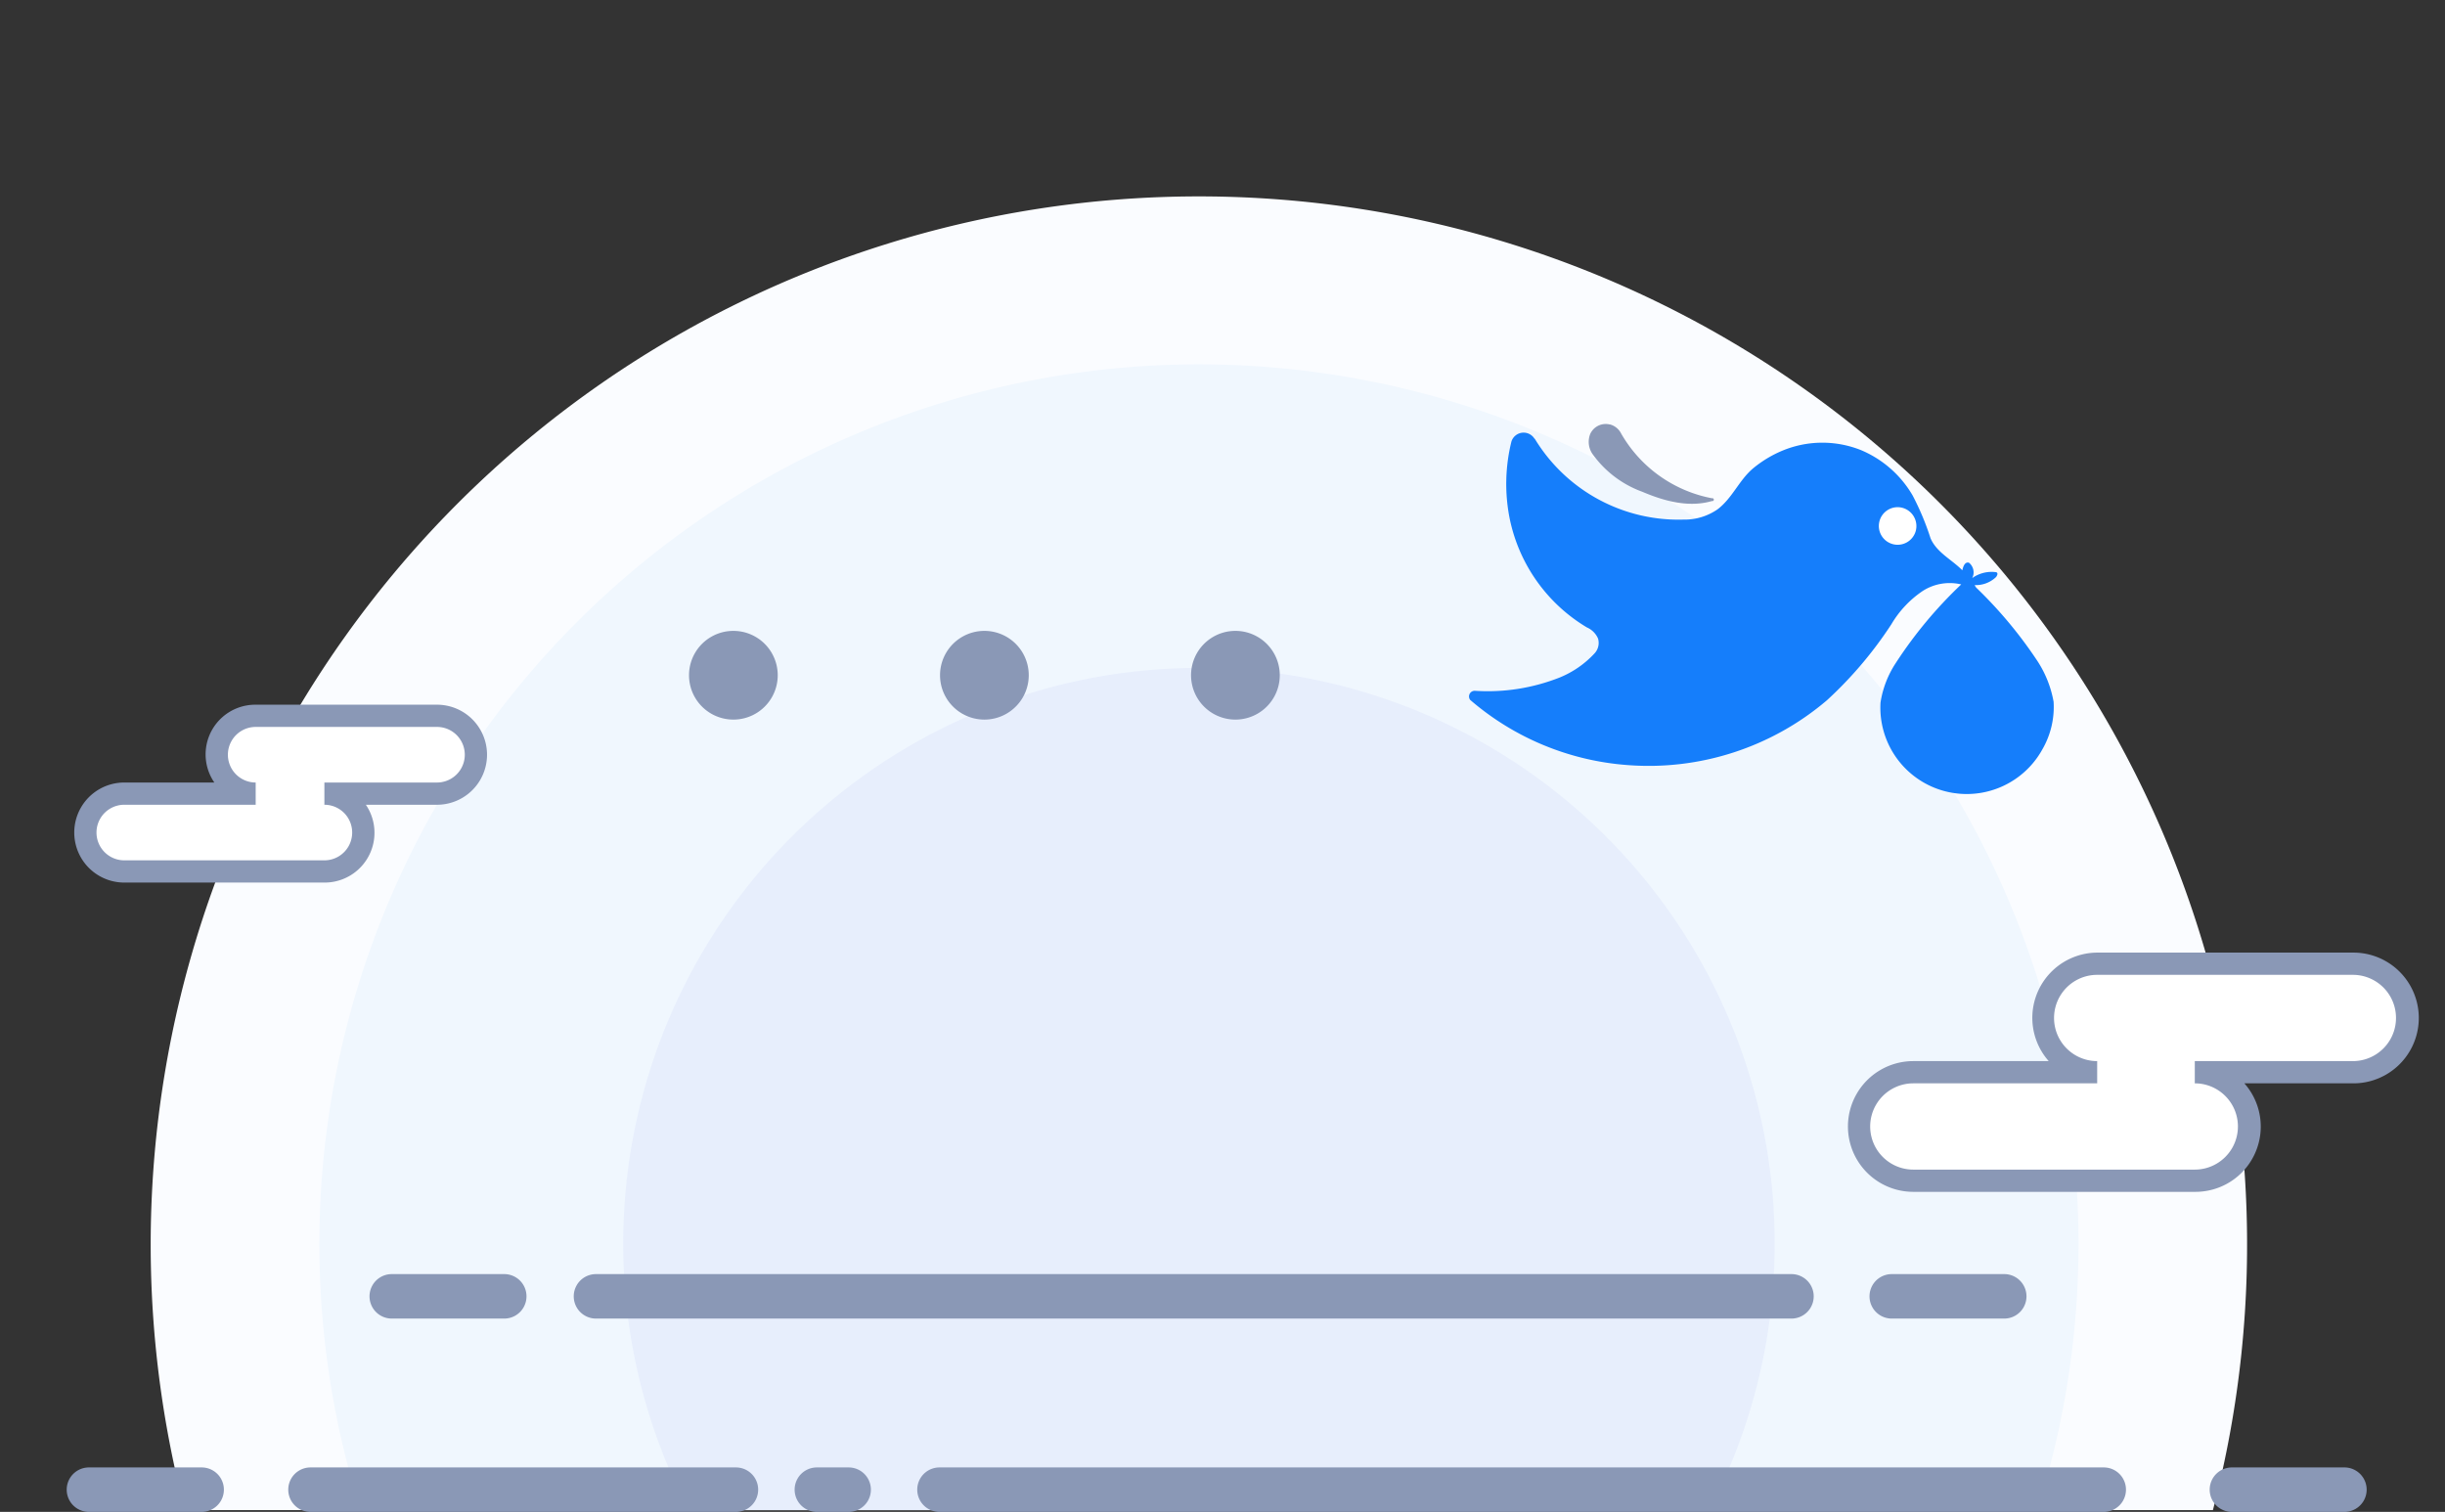 <?xml version="1.0" standalone="no"?><!DOCTYPE svg PUBLIC "-//W3C//DTD SVG 1.1//EN" "http://www.w3.org/Graphics/SVG/1.1/DTD/svg11.dtd"><svg t="1739931337004" class="icon" viewBox="0 0 1656 1024" version="1.1" xmlns="http://www.w3.org/2000/svg" p-id="2355" xmlns:xlink="http://www.w3.org/1999/xlink" width="323.438" height="200"><rect x="0" y="0" width="1656" height="1024" fill="#333333" stroke="none"/><path d="M1498.805 1022.795a709.948 709.948 0 1 0-1373.591 0z" fill="#FAFCFF" p-id="2356"></path><path d="M1379.84 1022.795a595.727 595.727 0 1 0-1135.586 0z" fill="#F0F7FE" p-id="2357"></path><path d="M1157.722 1022.795a389.948 389.948 0 1 0-691.351 0z" fill="#E7EEFC" p-id="2358"></path><path d="M1213.365 893.064H403.652a15.059 15.059 0 0 1 0-30.118h809.713a15.059 15.059 0 0 1 0 30.118zM1357.478 893.064h-76.198a15.059 15.059 0 0 1 0-30.118h76.198a15.059 15.059 0 0 1 0 30.118zM1587.878 1024h-76.198a15.059 15.059 0 1 1 0-30.118h76.198a15.059 15.059 0 0 1 0 30.118zM136.584 1024H60.235a15.059 15.059 0 0 1 0-30.118h76.348a15.059 15.059 0 0 1 0 30.118zM341.534 893.064H265.336a15.059 15.059 0 1 1 0-30.118h76.198a15.059 15.059 0 0 1 0 30.118zM574.795 1024h-21.534a15.059 15.059 0 0 1 0-30.118h21.534a15.059 15.059 0 0 1 0 30.118zM1424.866 1024H636.311a15.059 15.059 0 1 1 0-30.118h788.555a15.059 15.059 0 0 1 0 30.118zM498.447 1024H210.296a15.059 15.059 0 0 1 0-30.118H498.447a15.059 15.059 0 0 1 0 30.118zM1090.485 287.473a11.972 11.972 0 0 1 7.529 6.174 90.353 90.353 0 0 0 61.515 43.821 0.979 0.979 0 1 1 0 1.882c-15.812 4.593-32.452 0-47.134-6.249a71.379 71.379 0 0 1-33.28-24.922 14.456 14.456 0 0 1-2.033-14.306 11.52 11.52 0 0 1 13.101-6.4z m0 0" fill="#8A98B6" p-id="2359"></path><path d="M1039.511 297.186a113.92 113.92 0 0 0 100.593 54.739 39.379 39.379 0 0 0 23.266-7.002c9.864-7.529 14.381-19.351 23.567-27.332a78.005 78.005 0 0 1 23.341-13.553 70.626 70.626 0 0 1 49.995 0.753 73.336 73.336 0 0 1 35.162 30.795 181.308 181.308 0 0 1 12.122 28.988c4.216 9.713 14.381 14.381 21.534 21.685 0.452-2.184 1.581-6.024 4.518-5.12a8.433 8.433 0 0 1 2.184 10.391 22.588 22.588 0 0 1 16.188-3.991c1.656 0.527 0.602 2.409 0 3.238a19.727 19.727 0 0 1-14.532 5.496 6.174 6.174 0 0 0 1.205 1.882 295.002 295.002 0 0 1 40.433 48.264 74.24 74.24 0 0 1 11.821 28.913 57.374 57.374 0 0 1-7.529 32.075 58.504 58.504 0 0 1-109.704-31.548 67.087 67.087 0 0 1 10.24-26.654 293.12 293.12 0 0 1 44.424-53.384 33.882 33.882 0 0 0-25.976 4.367 70.099 70.099 0 0 0-21.308 22.588 269.402 269.402 0 0 1-43.746 51.576 186.202 186.202 0 0 1-135.002 43.821 183.793 183.793 0 0 1-106.541-44.122 3.84 3.84 0 0 1 3.238-6.174 132.442 132.442 0 0 0 57.449-9.035 66.259 66.259 0 0 0 23.492-16.264 10.391 10.391 0 0 0 2.409-10.089 14.532 14.532 0 0 0-7.529-7.529 112.038 112.038 0 0 1-52.329-73.788 119.567 119.567 0 0 1 1.205-52.179 8.659 8.659 0 0 1 15.586-1.882" fill="#157EFB" p-id="2360"></path><path d="M1287.529 343.718a12.725 12.725 0 1 0 10.014 15.887 12.8 12.8 0 0 0-10.014-15.887z" fill="#FFFFFF" p-id="2361"></path><path d="M836.744 457.336m-30.042 0a30.042 30.042 0 1 0 60.085 0 30.042 30.042 0 1 0-60.085 0Z" fill="#8A98B6" p-id="2362"></path><path d="M666.729 457.336m-30.042 0a30.042 30.042 0 1 0 60.085 0 30.042 30.042 0 1 0-60.085 0Z" fill="#8A98B6" p-id="2363"></path><path d="M496.715 457.336m-30.042 0a30.042 30.042 0 1 0 60.085 0 30.042 30.042 0 1 0-60.085 0Z" fill="#8A98B6" p-id="2364"></path><path d="M1295.887 726.212h124.913a36.744 36.744 0 1 1 0-73.487h173.176a36.744 36.744 0 0 1 0 73.487h-107.445a36.744 36.744 0 0 1 0 73.487h-190.645a36.744 36.744 0 0 1 0-73.487z" fill="#FFFFFF" p-id="2365"></path><path d="M1486.532 807.228h-190.645a44.273 44.273 0 0 1 0-88.546h91.708a44.198 44.198 0 0 1 33.205-73.487h173.176a44.273 44.273 0 0 1 0 88.546h-73.864a44.198 44.198 0 0 1-33.205 73.487z m-190.645-73.487a29.214 29.214 0 0 0 0 58.428h190.645a29.214 29.214 0 0 0 0-58.428v-15.059h107.068a29.214 29.214 0 0 0 0-58.428h-173.176a29.214 29.214 0 1 0 0 58.428v15.059z" fill="#8A98B6" p-id="2366"></path><path d="M83.878 537.826H173.176a26.202 26.202 0 1 1 0-52.706h122.805a26.202 26.202 0 1 1 0 52.706H219.708a26.202 26.202 0 0 1 0 52.706h-135.529a26.202 26.202 0 0 1 0-52.706z" fill="#FFFFFF" p-id="2367"></path><path d="M219.708 597.76h-135.529a33.732 33.732 0 0 1 0-67.765h60.988a33.656 33.656 0 0 1 28.085-52.706h122.729a33.732 33.732 0 1 1 0 67.765h-48.188a33.732 33.732 0 0 1-28.085 52.706z m-135.529-52.706a18.673 18.673 0 0 0 0 37.647h135.529a18.673 18.673 0 1 0 0-37.647v-15.059h76.273a18.673 18.673 0 1 0 0-37.647H173.176a18.673 18.673 0 1 0 0 37.647v15.059z" fill="#8A98B6" p-id="2368"></path></svg>